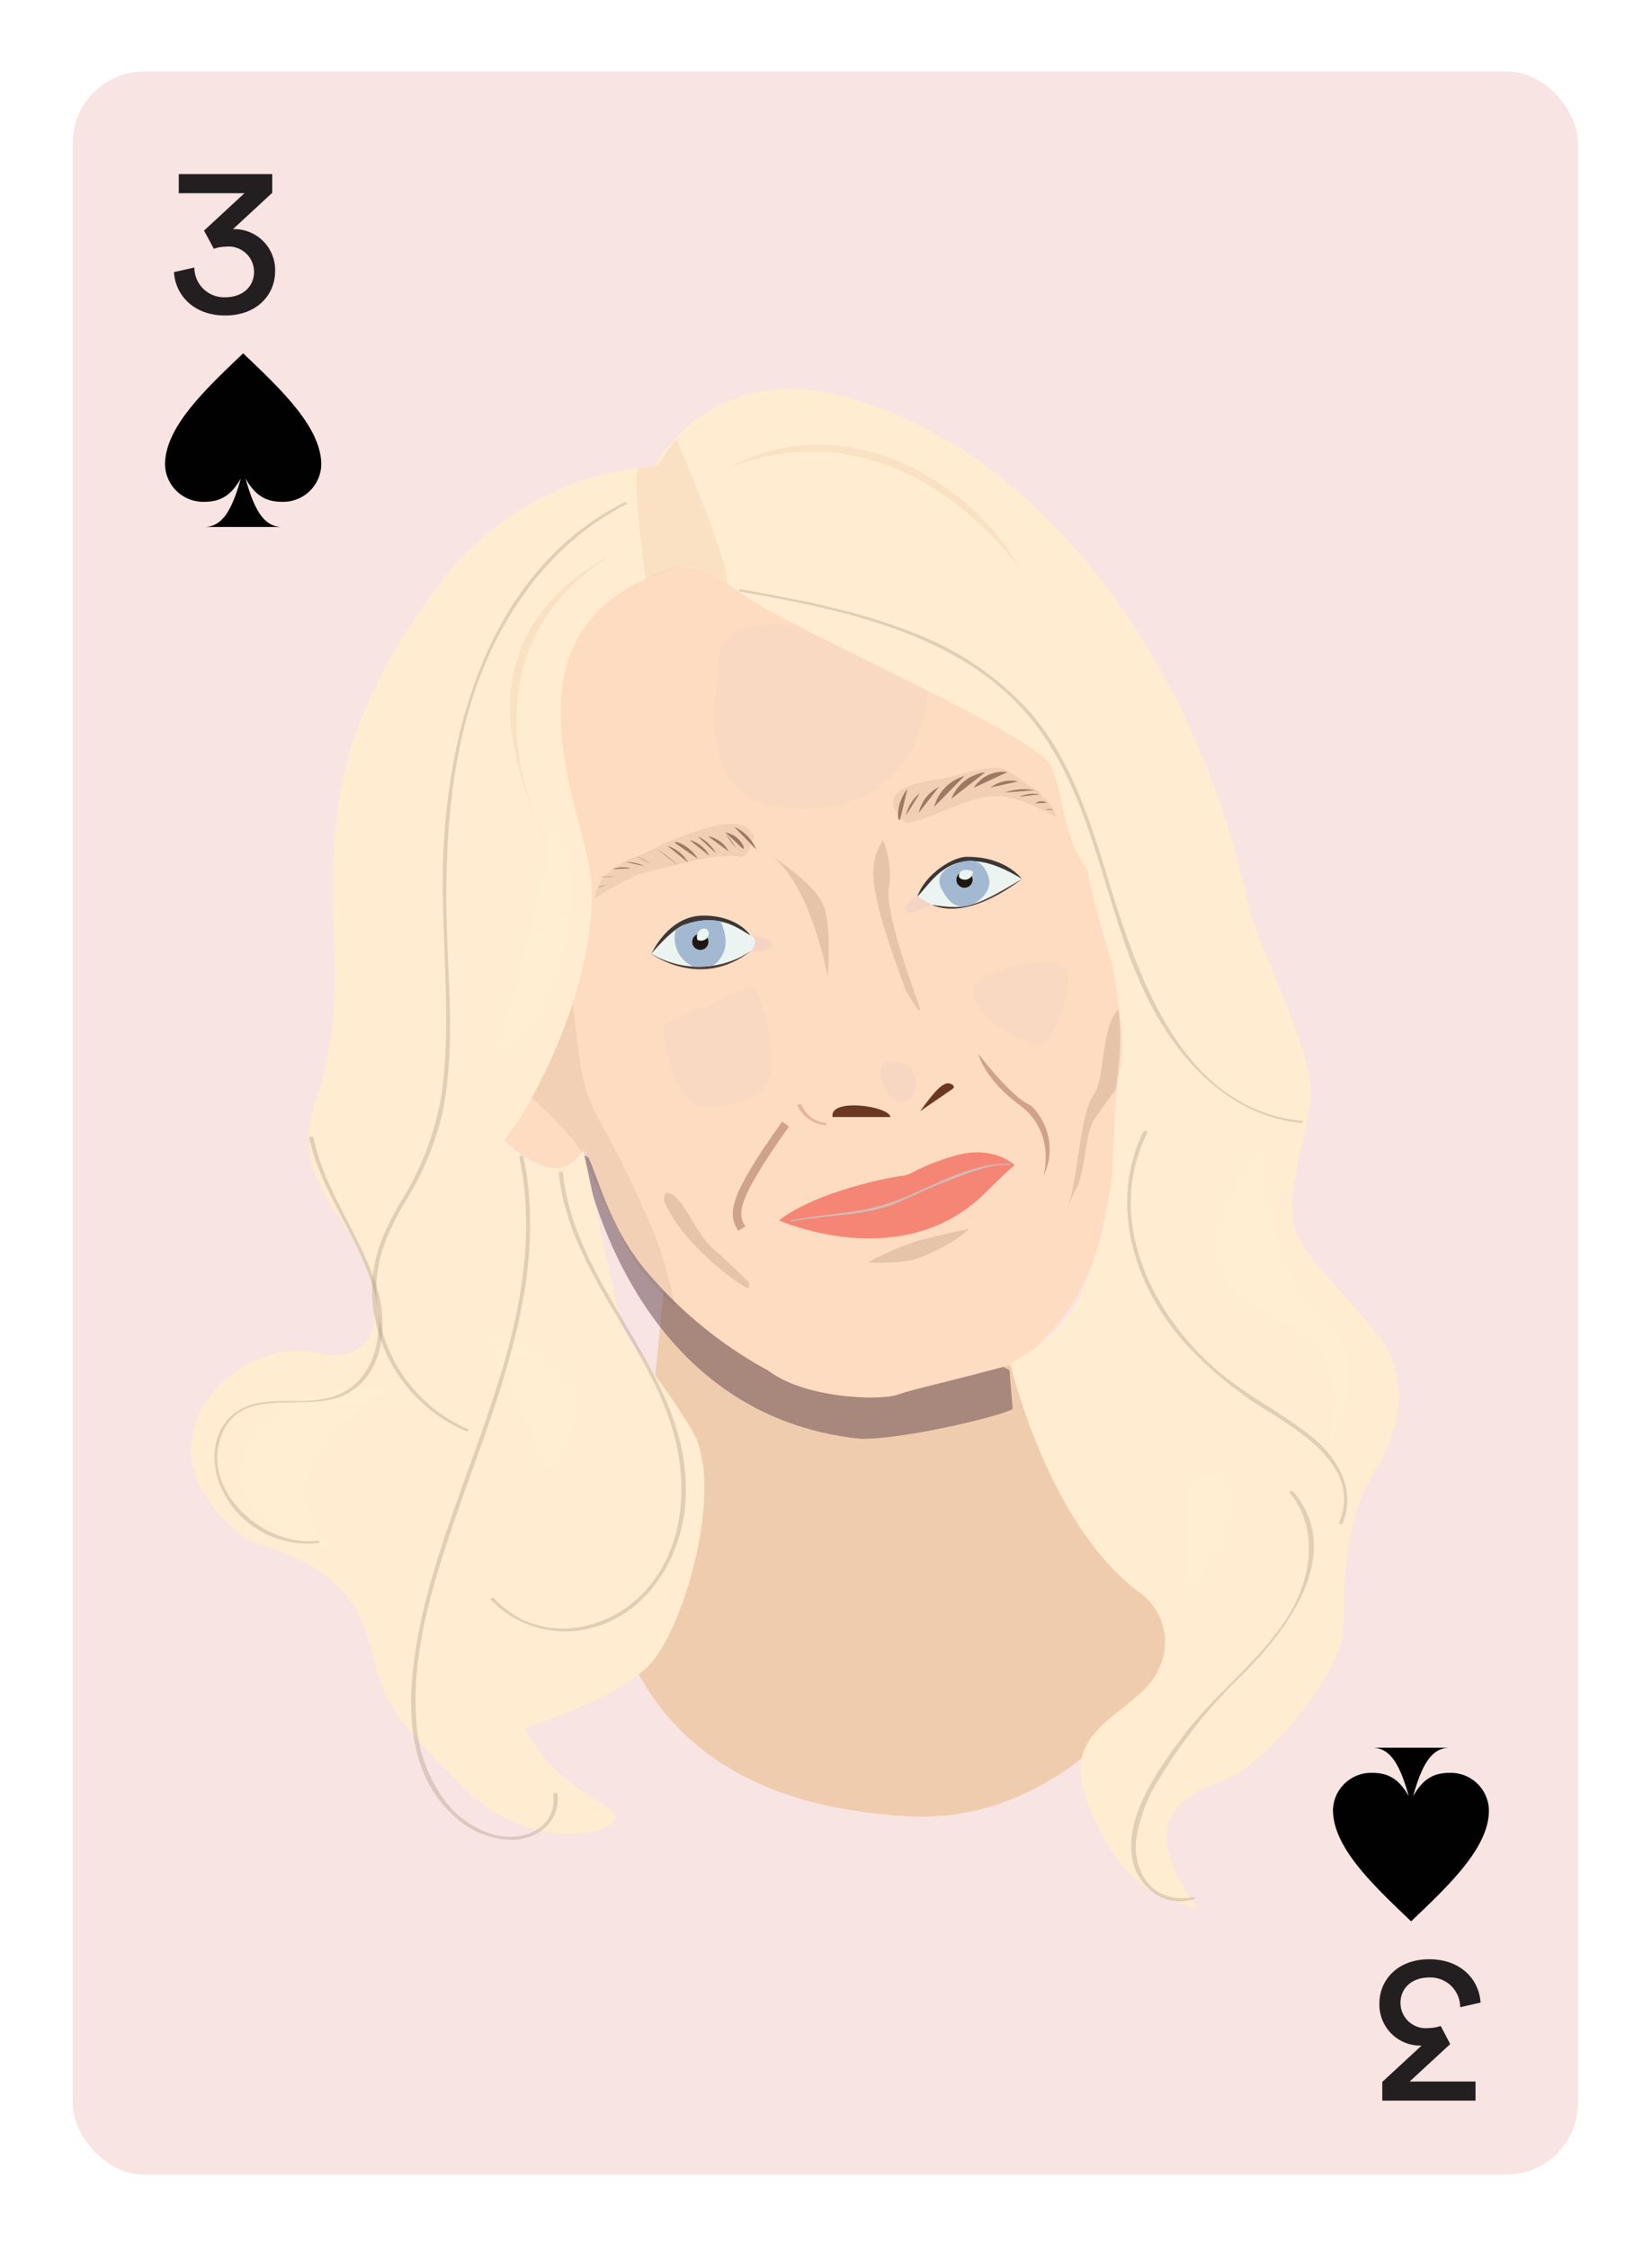 <svg id="Layer_1" data-name="Layer 1" xmlns="http://www.w3.org/2000/svg" viewBox="0 0 196 266.67"><defs><style>.cls-1{fill:#f8e4e3;}.cls-2{fill:#231f20;}.cls-3{fill:#010101;}.cls-4{fill:#f0ccae;}.cls-5{fill:#60434c;opacity:0.5;}.cls-6{fill:#fedcc1;}.cls-20,.cls-21,.cls-7{fill:#f4d4c3;}.cls-8{fill:#523d33;}.cls-9{fill:#3c3738;}.cls-10{fill:#6b3720;}.cls-11{fill:#ebf4f0;}.cls-12{fill:#a2b9d1;}.cls-13{fill:#1d1611;}.cls-14{fill:#e6c4aa;}.cls-15{fill:#cea28b;}.cls-16{fill:#443123;opacity:0.07;}.cls-17{fill:#e4b69d;}.cls-18{fill:#f58675;}.cls-19{fill:none;stroke:#cea28b;stroke-miterlimit:10;}.cls-20{opacity:0.4;}.cls-21{opacity:0.6;}.cls-22{fill:#9c7761;}.cls-23{fill:#d2bab7;}.cls-24{opacity:0.15;}.cls-25{fill:#9f856f;}.cls-26{fill:#ffecd1;}.cls-27{fill:#eec5a6;}.cls-27,.cls-29{opacity:0.3;}.cls-28{fill:#ffeed2;}</style></defs><title>badbitchcards</title><rect class="cls-1" x="8.63" y="8.48" width="178.58" height="249.45" rx="8.5" ry="8.5"/><path class="cls-2" d="M24.21,27.35,29,22.92H21.21V20.65H32.3v2.22l-4.66,4.31a4.85,4.85,0,0,1,5,5c0,2.75-2.12,5.24-5.92,5.24s-5.92-2.47-6.08-5.14l2.42-.55a3.53,3.53,0,0,0,3.63,3.53c2.24,0,3.45-1.39,3.45-3a3,3,0,0,0-3.33-3,4.4,4.4,0,0,0-1.44.25Z"/><path class="cls-3" d="M28.85,41.91c4.64,4.41,9.27,8.82,9.27,13.22a4.53,4.53,0,0,1-4.65,4.39c-2.12,0-3.27-.92-4.34-2.76,1.07,3.82,2.22,5.74,4.34,5.74H24.23c2.12,0,3.27-1.92,4.34-5.74-1.07,1.84-2.22,2.76-4.34,2.76a4.53,4.53,0,0,1-4.65-4.39C19.57,50.73,24.21,46.32,28.85,41.91Z"/><path class="cls-4" d="M109.14,215.49c25.7,0,37.22-32.66,37.22-32.66s-22.82-7.76-23.73-26.51-42.54-16.46-43.94-2.74-2.21,27.64-7.3,31.92C73.27,195.14,78.09,214.42,109.14,215.49Z"/><path class="cls-5" d="M102.2,170.67c5.86,0,18-3.11,17.95-3.6s-.39-4.57-.39-4.57L69.13,136.94S74.24,167.89,102.2,170.67Z"/><path class="cls-6" d="M79.7,66.84c11.14-5.7,41-1.25,46.5,29.14,0,0,1.43,4.42,1.95,5.32s3,6.75,3.12,9.22c.91,3.25,2.78,11.76,1.5,16.87-.29,2.16-.69,13.17-1.28,15.34s-1.77,13.17-11.6,19.17c-8.06,2.16-11.45,2.85-13.44,3.54s-10.84.49-15.27-2.85a50.51,50.51,0,0,1-14.65-12c-4.72-5.7-5.8-12.29-7.27-14.25,0,0-1.47,2.26-3.15,2.26s-4.92-1.67-6.49-3.74C61.5,132.41,43.54,55,79.7,66.84Z"/><path class="cls-7" d="M91.66,111.92c-.07,1.08-2.63.93-2.63.93l-.36-.93.36-1S91,111.06,91.66,111.92Z"/><path class="cls-7" d="M107.53,108.14c.68.41,3-.82,3-.82l.27-.89-2-.07S107,107.18,107.53,108.14Z"/><path class="cls-8" d="M121.24,104.25s-6.14,5.07-10.7,3.07C110.53,107.32,117.32,103.06,121.24,104.25Z"/><path class="cls-9" d="M121.24,104.25s-1.88-2.62-6.41-2.62c-1.66-.1-5.07,2-6,4.74C118.8,104,121.24,104.25,121.24,104.25Z"/><path class="cls-9" d="M77.28,113.14s2-4.54,6.15-4.54,5.6,2.35,5.6,2.35Z"/><path class="cls-10" d="M105.65,132.49c-.18-1.32-7.31-2.29-6.87,0"/><path class="cls-10" d="M109.17,131.8c1.59-2.22,2.73-3.54,3.52-3.28s.35.62.35.62"/><path class="cls-11" d="M108.83,106.36c2-2,4.36-7.09,12.41-2.11-5.93,3.61-6.89,3.61-10.7,3.07Z"/><path class="cls-8" d="M77.28,113.14s5.79,4.3,11.75-.29C89,112.85,78.7,112.73,77.28,113.14Z"/><path class="cls-11" d="M81.37,109.63c4.16-1.39,6.42.66,7.66,1.31s0,1.9,0,1.9a11.14,11.14,0,0,1-11.75.29S79.84,110,81.37,109.63Z"/><path class="cls-12" d="M81.37,109.63a3.65,3.65,0,0,0-1.18.63,3.64,3.64,0,0,0,2.09,4.38l.77,0a10.8,10.8,0,0,0,1.55-.12,3.43,3.43,0,0,0,1.47-3.24,6.34,6.34,0,0,0-.57-2A7.75,7.75,0,0,0,81.37,109.63Z"/><path class="cls-12" d="M115.28,107.29c1.51-.6,2.31-2.11,2.07-3s-.82-3-3.79-1.88-2.07,2.72-1.59,3.5S113.35,108.06,115.28,107.29Z"/><circle class="cls-13" cx="83.09" cy="111.71" r="0.96"/><circle class="cls-13" cx="114.43" cy="104.34" r="0.96"/><path class="cls-11" d="M84,110.39c-.34-.6-1.57-.1-1.27,1.08C83.57,111.9,84.38,111,84,110.39Z"/><path class="cls-11" d="M114.43,104.34a.94.94,0,0,0,1-1s-1.25-.49-1.59.24S114.43,104.34,114.43,104.34Z"/><path class="cls-14" d="M98.19,115.83s-1.89-10.62-6.53-14.21c0,0,5.1,3.17,6.08,5.89S98.19,115.83,98.19,115.83Z"/><path class="cls-15" d="M123.8,139.49s1.54-5.18-2.79-8.38-4.94-6.13-4.94-6.13,4,5.28,6.22,6.13A7.19,7.19,0,0,1,123.8,139.49Z"/><path class="cls-14" d="M84.73,148.23c2.17,1.84,3.73,3.56,3.94,3.65s.38.89,0,.89S81.17,148,78.8,142.5c0,0-.22-1.88,1.27-.59S82.75,146.55,84.73,148.23Z"/><path class="cls-16" d="M67.91,119c.85,5.89.72,9.58,3.27,14a130.35,130.35,0,0,1,6.72,14,52.26,52.26,0,0,1,2.17,8,41.32,41.32,0,0,1-4.69-5.3C74,147.72,70,139,69.13,136.94s-6.11-6.8-6.11-6.8Z"/><path class="cls-14" d="M128,140.34c1-3.32.76-6.11,2-7.85s2.37-3.26,2.37-3.26,1-5.89.28-9.5c-2.19,2.56-1.42,8.26-3,10.31s-1.9,11.73-3.23,13.54Z"/><path class="cls-14" d="M107.5,117.55C102.81,105,103,102.4,104.79,99.62a12.53,12.53,0,0,1,.77,5.23c-.91,2.44,2.55,11.7,3.4,14.18S107.5,117.55,107.5,117.55Z"/><path class="cls-17" d="M94.62,131.14a4,4,0,0,0,3.23,2.31c.3,0,.3-.24,0-.25a3.6,3.6,0,0,1-2.75-2.13c-.07-.15-.56-.11-.48.07Z"/><path class="cls-18" d="M116.92,141.46c1.82-1.82,3.38-3.25,3.45-3.25s-2.5-2.48-7.12-1.12-5,2.28-6.25,2.39-9.93,1.74-14.58,5.26C92.41,144.75,107.07,151.31,116.92,141.46Z"/><path class="cls-19" d="M88,145.73c-1-1.67-1.37-3.2,5.2-12.4"/><path class="cls-14" d="M109.17,149.17c4.55-1.86,5.8-3.44,5.8-3.44s-2.89.61-5.82,1.38a30.51,30.51,0,0,0-6.16,2.64S107.28,149.94,109.17,149.17Z"/><path class="cls-20" d="M78.76,121.42c8.51-3.37,10.51-5,11-4s2.51,7.08,1.57,10.44-7.39,3.66-8.67,3.36S78.44,125.6,78.76,121.42Z"/><path class="cls-20" d="M115.39,117.13c-.34,3.88,6.63,6.72,8,6.91s4.53-7.7,3-9.37S115.53,115.45,115.39,117.13Z"/><path class="cls-20" d="M95,95.92c-11.15,0-10.73-8.88-9.75-17.87s24.91,0,24.91,0S112.1,95.92,95,95.92Z"/><path class="cls-21" d="M105.65,125.87c4.45.18,2.67,4.28,2.67,4.28s-1.65,1.23-2.67,0S103.5,125.78,105.65,125.87Z"/><path class="cls-22" d="M89.72,100.76a5,5,0,0,0-2.61-2.69"/><path class="cls-22" d="M88.17,100.7c.12-.1.07-.28,0-.42a2.92,2.92,0,0,0-2.1-1.54"/><path class="cls-22" d="M86.46,101A3.54,3.54,0,0,0,84,99.18"/><path class="cls-22" d="M84.18,101.52a3.78,3.78,0,0,0-2.38-1.89"/><path class="cls-22" d="M84.94,101.21a4.68,4.68,0,0,0-2.15-2"/><path class="cls-22" d="M82.8,101.87a4.78,4.78,0,0,0-2.48-2c-.11,0-.29,0-.23.12"/><path class="cls-22" d="M81.66,102.32a4.44,4.44,0,0,0-2.48-2"/><path class="cls-22" d="M80.49,102.67a22.66,22.66,0,0,0-2.59-2"/><path class="cls-22" d="M79,102.43l-2.53-1"/><path class="cls-22" d="M76.43,102.73a4.68,4.68,0,0,0-2.12-.48"/><path class="cls-22" d="M74.83,103a3.52,3.52,0,0,0-2.17.09"/><path class="cls-22" d="M73,104a8.87,8.87,0,0,0-1.87,0"/><path class="cls-22" d="M71.84,105a3,3,0,0,0-1,.31"/><path class="cls-22" d="M77.13,102.45a8.75,8.75,0,0,0-1.6-.9"/><path class="cls-22" d="M87.29,100.6a5.38,5.38,0,0,0-1.2-1.66"/><path class="cls-22" d="M106.77,97.27c-.17,0-.22-.25-.22-.43a5.06,5.06,0,0,1,1.1-3.25"/><path class="cls-22" d="M107.5,96.69a4.52,4.52,0,0,1,1.64-2.61"/><path class="cls-22" d="M109,96.42a4.56,4.56,0,0,1,2.39-3.07"/><path class="cls-22" d="M110.84,95.69a5.15,5.15,0,0,1,3.57-3.63"/><path class="cls-22" d="M112.88,94.74a4.93,4.93,0,0,1,4-3.13"/><path class="cls-22" d="M115.53,93.44a4.11,4.11,0,0,1,4-1.86"/><path class="cls-22" d="M117.54,93.4a3.91,3.91,0,0,1,3.25-.71"/><path class="cls-22" d="M119.22,94a6.69,6.69,0,0,1,3.55-.26"/><path class="cls-22" d="M120.93,94.5a4.28,4.28,0,0,1,2.44-.29"/><path class="cls-22" d="M122.84,95.28a1.28,1.28,0,0,1,1.39-.06"/><path class="cls-22" d="M124,96a1.69,1.69,0,0,1,1,.09"/><path class="cls-23" d="M93.85,144.9c4.16-.85,8.87-.59,12.8-2.32,1.91-.84,3.74-1.75,5.71-2.48,2.2-.81,5-2.1,7.38-1.93.12,0,.24-.11.07-.12-3.64-.25-8,2-11.23,3.42a25.82,25.82,0,0,1-6.73,2.13c-2.68.43-5.41.63-8.07,1.17-.16,0-.05.14.07.12Z"/><g class="cls-24"><path class="cls-25" d="M89.48,98.93c-3.71-.35-7.21.82-10.78,1.72-2.83.71-5.35,1.35-7.27,3.64-.29.34-1.23,2.67-.75,2.26,1.88-1.62,16.51-9.07,17.13-4.78,0,0,1.57-1.69,1.45-2.51-.7-4.83-15.56,3-17.68,4.84l-.75,2.26c1.91-2.27,5.14-2.69,7.84-3.37,3.12-.78,6.17-1.71,9.43-1.4.71.07,1.47-2.66,1.36-2.67Z"/></g><g class="cls-24"><path class="cls-25" d="M123.73,94.61c-2.87-1.44-4.71-3-8.13-2.51s-6.2,2.4-9.44,3.19l1.84,2c-.5-2.35,8-3.13,9.59-3.42s2.35-.52,3.73.33a19.79,19.79,0,0,0,2.83,1.66c.69.29-.71-2-1.34-2.26-1.39-.58-2.53-2.07-4-2.42-1.77-.41-4.39.58-6.14,1s-7.24.69-6.66,3.43c.1.48,1.2,2.19,1.84,2,2.53-.62,4.8-1.84,7.27-2.64,4.08-1.33,6.36.05,10,1.85.63.31-.73-1.95-1.34-2.26Z"/></g><path class="cls-26" d="M79.57,67.44c-18,6.12-13.13,21.69-10,33.65s-6.09,30-9.86,34.24c7.07,6.49,9.51,1.15,9.51,1.15s3.87,18.29,4.57,20.58,4.22,5.81,8.27,12.5-.88,23.23-4.75,27.63-15,7.74-15,7.74c3.7,7.92,12,9.13,10.56,11.09S62,219,55.53,212.5s-9.5-9.33-10.91-14.61-1.94-11.44-15.14-15.14C14,171.14,28.6,158.29,37.4,160.4S45,153.71,43,149.14s-5.63-7.22-6.34-12.89,3.87-8.06,3-25,1.41-26.93,12-41.36a35.29,35.29,0,0,1,26-14.61S84.57,42,101.46,47.41C124,54.1,142.3,79.09,148.28,108c1.06,4.22,7.92,17.42,7.22,22.7s-3.52,12.14-1.41,16.16,10.21,11.3,11.09,14.29,1.76,7.22-2.11,13.38-3.52,14.43-3.7,19-9,15.84-14.43,17.78-10,5.1-2.82,15.14c-5.1-1.58-9-2.64-13-12.34s6-10.54,8.45-16.35a7.19,7.19,0,0,0-2.56-9c-9.08-6.88-13.64-21.23-15.1-26.76-.2-.57,1.46-.53,5.62-4.53s5.85-14.11,6.27-17.22.3-10.64,1.12-13.61-1-12.42-1-12.42A108,108,0,0,1,128.94,103c-2.89-3.79-2.55-8.13-4.25-12.1-1.61-3.77-31.53-16.52-37-20.67s-8.17-2.81-8.17-2.81"/><path class="cls-27" d="M76.61,68.69S75,57.42,75.7,55.51l2.18-.2,2.36-3.22s6.45,14.86,6,17C80.66,66.38,81.6,66.83,76.61,68.69Z"/><path class="cls-28" d="M65.24,97.78c-1,9.13-6,26-6.77,27.1C67.57,122.84,70.61,100.88,65.24,97.78Z"/><path class="cls-28" d="M57.55,158c3.48,1,17.52,4.8,7.37,16.69Z"/><path class="cls-28" d="M146.32,140.46c-5.64,10,0,13.6,7.43,17.57s3.33,14.48,3.33,14.48,6.92-10.26,0-16-7.18-20.23-7.18-20.23Z"/><path class="cls-28" d="M144.84,174.73c4.31,6.24-4.06,14.36-4.06,14.36V174.73Z"/><path class="cls-28" d="M40.35,184c-20.68-3.69-11.76-21.74,6.4-19.2C46.75,164.83,28.29,174.19,40.35,184Z"/><path class="cls-27" d="M86.46,55.46c15-8,30.3,3.41,34.54,12.1C121,67.55,107.53,47.39,86.46,55.46Z"/><path class="cls-27" d="M72.65,65.69c-16.89,9.3-12.73,23.7-7.73,34.39C64.92,100.08,52.82,78.16,72.65,65.69Z"/><g class="cls-29"><path class="cls-25" d="M74,59.62c-15.13,7.71-20.57,25.06-21.37,40.93-.48,9.46,1,19.06-.13,28.48a34.26,34.26,0,0,1-5,13.59c-1.88,3.21-3.33,6.42-3.35,10.2a18.36,18.36,0,0,0,11.1,16.91c.14.06.61-.07.35-.18a18.14,18.14,0,0,1-10.95-16.41c-.06-3.87,1.41-7.17,3.33-10.45a34.6,34.6,0,0,0,4.59-11.07c1.63-8.51.31-17.39.38-26,.07-8.94,1-18.06,4.41-26.4,3.35-8.15,9-15.38,17-19.43.25-.13-.21-.25-.35-.18Z"/></g><g class="cls-29"><path class="cls-25" d="M87.78,70.16c13.29,2.35,28.34,5.4,36.3,17.49,7.34,11.16,7.39,25.52,15.46,36.33,3.63,4.86,8.57,8.57,14.73,9.21.23,0,.47-.21.13-.24-14.69-1.53-19.69-18.08-23.32-29.92-2-6.47-4.23-13.07-8.66-18.31A35.37,35.37,0,0,0,108.21,75c-6.51-2.58-13.43-3.89-20.29-5.1-.23,0-.46.18-.13.24Z"/></g><g class="cls-29"><path class="cls-25" d="M153,177.05c3.78,4.53,2.42,10.91-.67,15.42-3.42,5-8.39,8.66-12,13.5-2.91,3.89-7.15,9.73-5.89,14.92.77,3.17,4,5.45,7.19,4.36.31-.11-.08-.28-.25-.22a5.52,5.52,0,0,1-4.39-.9,6.38,6.38,0,0,1-1.45-1.76,7.14,7.14,0,0,1-.76-4,18.26,18.26,0,0,1,2.77-7.4,60.41,60.41,0,0,1,10-12.47c5.32-5.35,12-14.23,5.91-21.56-.11-.13-.59-.06-.48.07Z"/></g><g class="cls-29"><path class="cls-25" d="M159.3,180.63c1.57-3.8-.48-7.56-3.43-10-3.69-3.08-8.11-5.12-11.74-8.33-7.8-6.91-13-17.93-8-28,.08-.17-.41-.22-.48-.07-4.11,8.45-1.18,18.1,4.75,24.87a45.26,45.26,0,0,0,10.08,8.31c4.45,2.8,11,6.94,8.38,13.19-.07.18.42.22.48.07Z"/></g><g class="cls-29"><path class="cls-25" d="M61.62,137.22C65.54,156.51,54,173.81,50,192.05c-1.65,7.68-2.61,17.54,3.89,23.37a10.15,10.15,0,0,0,7.25,2.8c2.92-.21,5.35-2.35,5-5.41,0-.18-.52-.16-.5,0,.5,4-3.59,5.82-7.17,4.76a11.11,11.11,0,0,1-5.6-3.87,17.57,17.57,0,0,1-3.49-9.87c-.54-7.83,1.93-15.83,4.43-23.15,4.78-14,11.37-28.35,8.3-43.47,0-.18-.53-.15-.5,0Z"/></g><g class="cls-29"><path class="cls-25" d="M66.3,139.12c1.14,11.21,9.91,19.35,13.29,29.76,2,6.25,1.86,13.53-2.27,18.91-4.51,5.87-13.33,7.59-18.69,1.8-.11-.12-.59,0-.43.13a12.27,12.27,0,0,0,13.19,3c5.94-2.19,9.45-8.29,9.92-14.38,1.15-14.94-13.06-24.93-14.52-39.22,0-.18-.52-.17-.5,0Z"/></g><g class="cls-29"><path class="cls-25" d="M36.67,134.91c1.55,7.34,7.29,13.31,8.18,20.76.43,3.62-.85,7.93-4.37,9.6-2.94,1.4-6.36.62-9.48,1.08-5.1.76-6.72,5.73-4.72,10.2A11.17,11.17,0,0,0,37.76,183c.33,0,.1-.27-.13-.24-6.48.83-14.52-6.49-11-13.28,2.6-5,9.89-1.95,14.21-4,4.57-2.2,5.23-8,4-12.33-1.82-6.39-6.26-11.62-7.65-18.21,0-.18-.53-.15-.5,0Z"/></g><path class="cls-2" d="M172.06,242.45l-4.81,4.44h7.81v2.27H164v-2.22l4.66-4.31a4.85,4.85,0,0,1-5-5c0-2.75,2.12-5.24,5.92-5.24s5.92,2.47,6.08,5.14l-2.42.55a3.53,3.53,0,0,0-3.63-3.53c-2.24,0-3.45,1.39-3.45,3a3,3,0,0,0,3.33,3,4.38,4.38,0,0,0,1.44-.25Z"/><path class="cls-3" d="M167.42,227.89c-4.64-4.41-9.27-8.82-9.27-13.22a4.53,4.53,0,0,1,4.65-4.39c2.12,0,3.27.92,4.34,2.76-1.07-3.82-2.22-5.74-4.34-5.74H172c-2.12,0-3.27,1.92-4.34,5.74,1.07-1.84,2.22-2.76,4.34-2.76a4.53,4.53,0,0,1,4.65,4.39C176.7,219.07,172.06,223.48,167.42,227.89Z"/></svg>